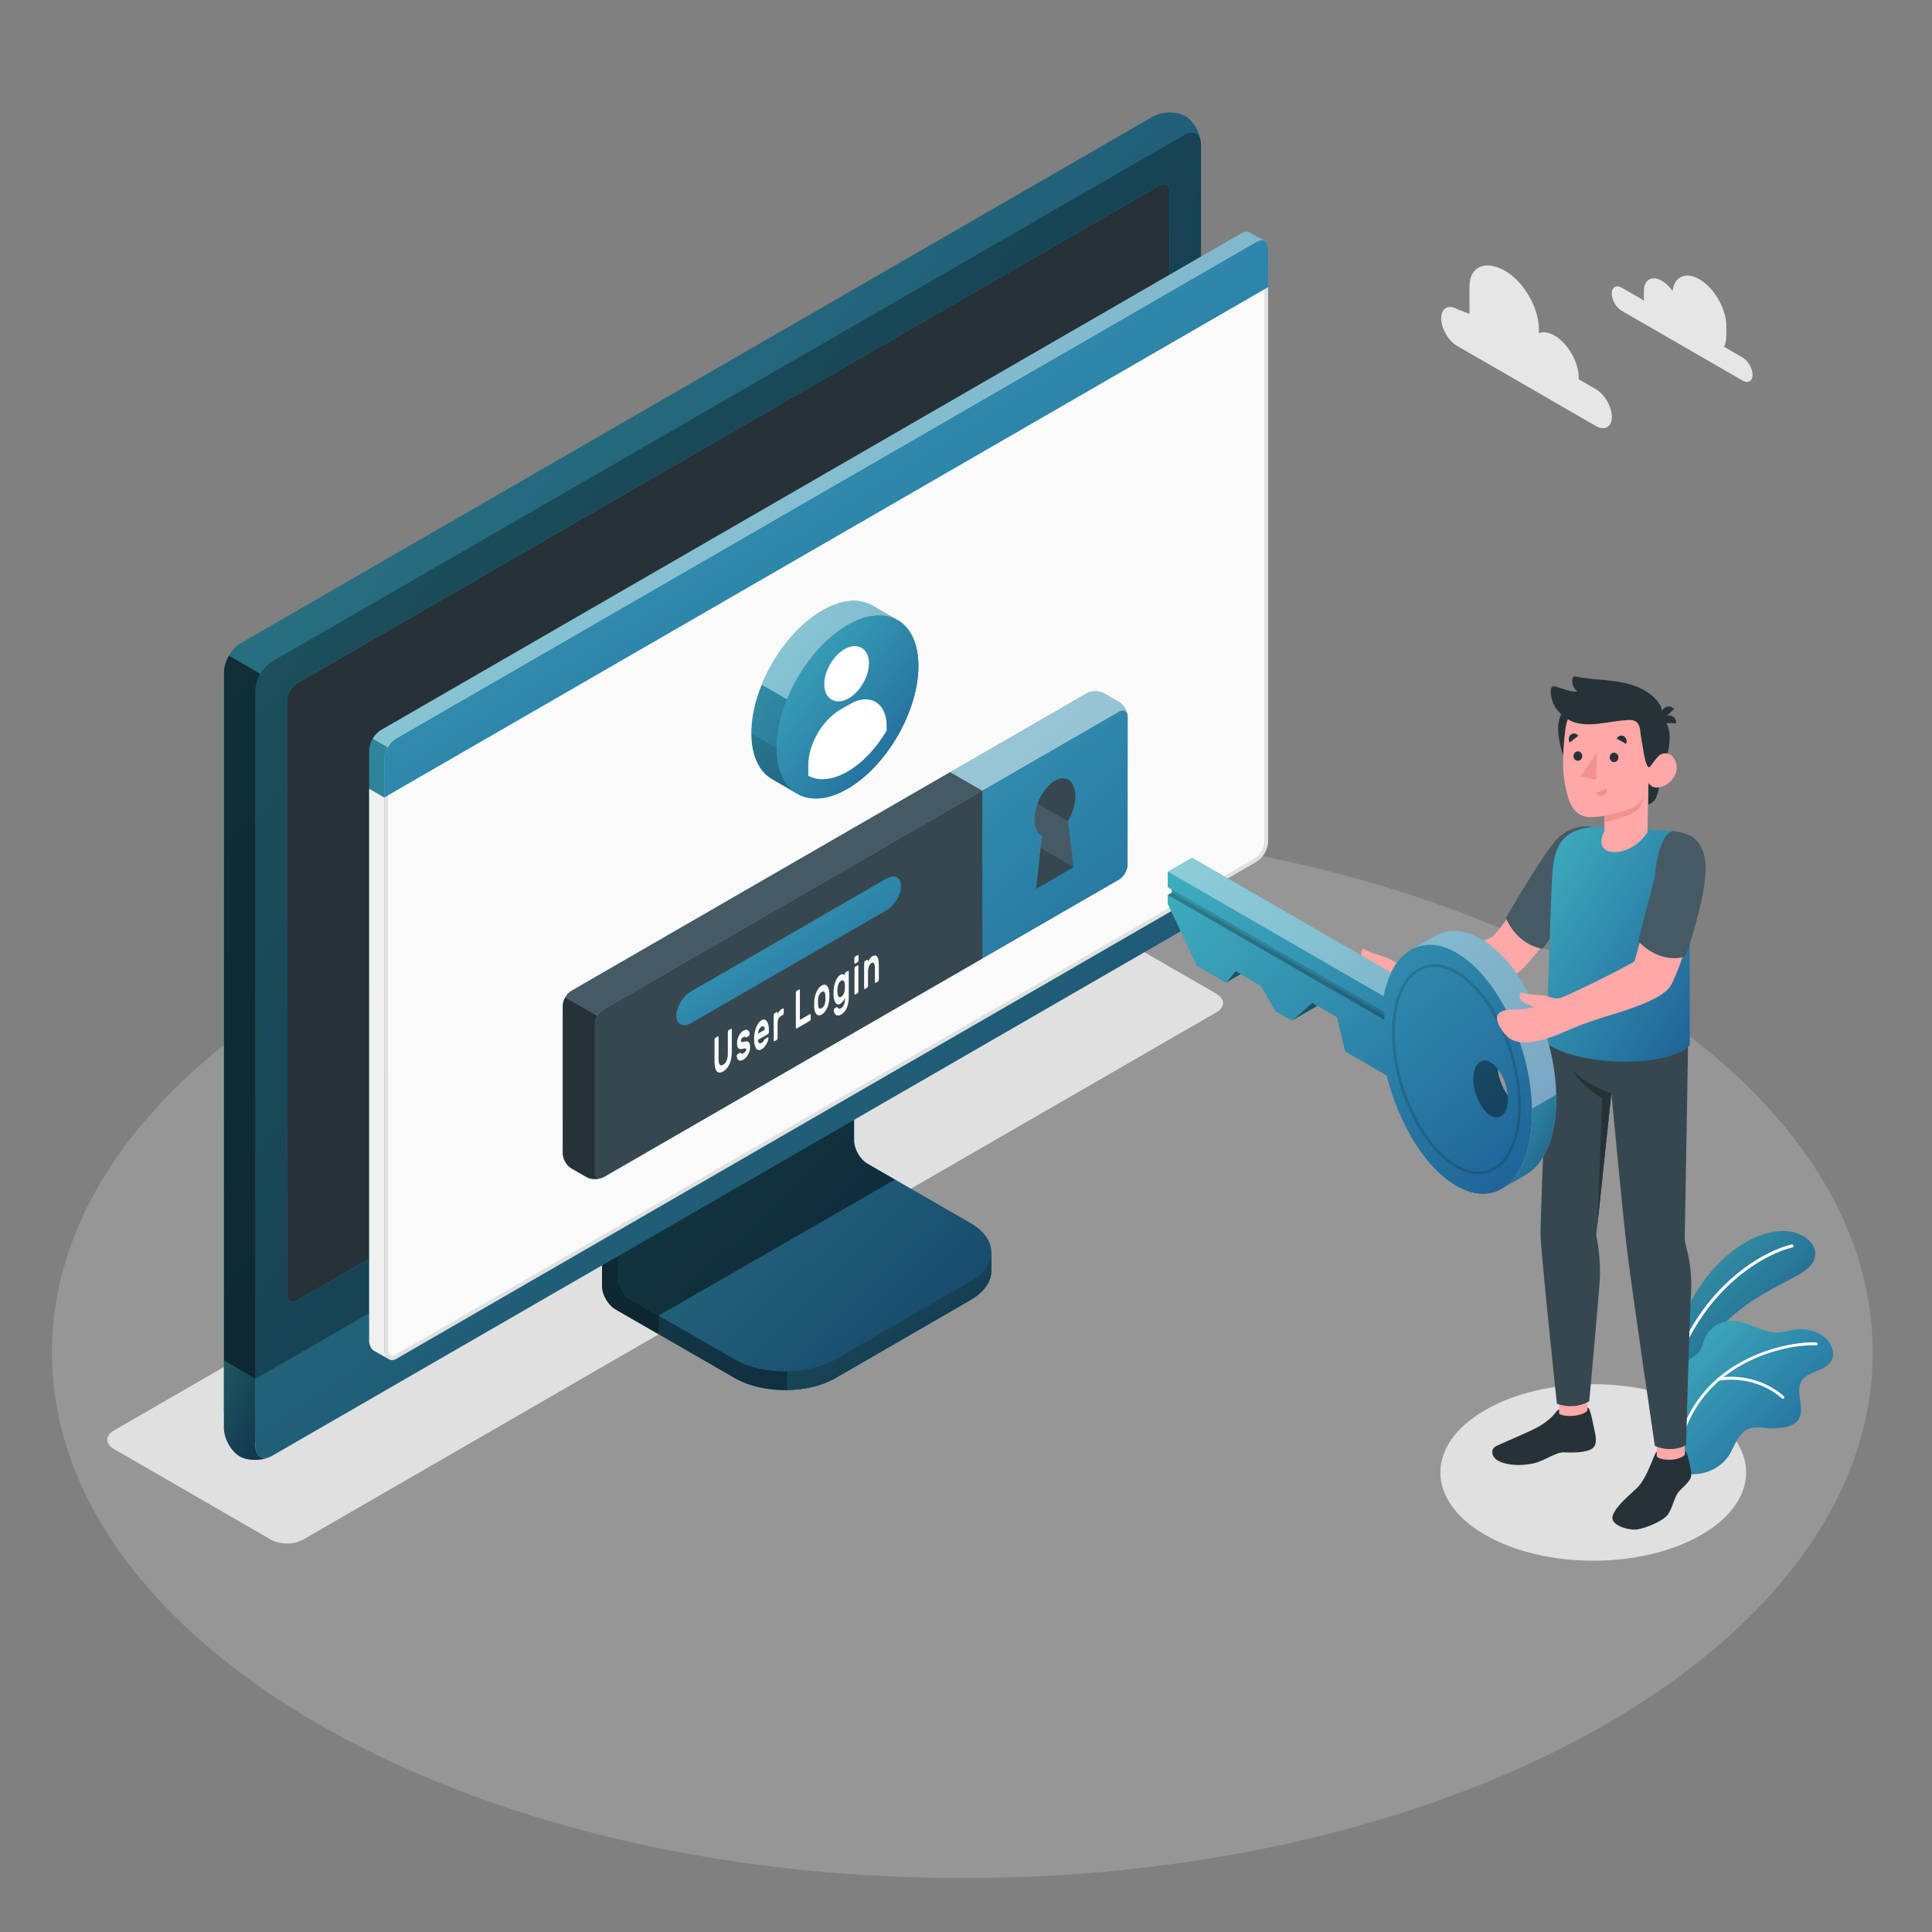 <svg width="700" height="700" viewBox="0 0 700 700" fill="none" xmlns="http://www.w3.org/2000/svg">
<rect x="0" y="0" width="700" height="700" fill="#808080" stroke="none"/>
<path d="M348.67 680.47C530.843 680.47 678.524 595.206 678.524 490.028C678.524 384.85 530.843 299.586 348.67 299.586C166.497 299.586 18.816 384.85 18.816 490.028C18.816 595.206 166.497 680.47 348.67 680.47Z" fill="#F0F0F0" fill-opacity="0.2"/>
<path d="M538.103 556.108C516.473 543.62 516.473 523.376 538.103 510.888C559.733 498.4 594.803 498.4 616.433 510.888C638.063 523.376 638.063 543.62 616.433 556.108C594.803 568.596 559.733 568.596 538.103 556.108Z" fill="#E0E0E0"/>
<path d="M98.168 557.844L41.272 525C38.066 523.152 38.066 520.142 41.272 518.294L372.218 327.222C375.424 325.374 380.632 325.374 383.838 327.222L440.734 360.066C443.94 361.914 443.94 364.924 440.734 366.772L109.788 557.844C106.568 559.692 101.374 559.692 98.168 557.844Z" fill="#E0E0E0"/>
<path d="M302.682 499.296L351.598 471.016C356.638 468.104 359.158 464.296 359.158 460.474C359.158 456.652 359.186 453.67 359.186 453.67L308.436 425.054C305.748 423.5 303.564 419.72 303.564 416.626V356.328L218.136 405.692V465.99C218.136 469.098 220.32 472.864 223.008 474.418L266.184 499.296C276.25 505.12 292.602 505.12 302.682 499.296Z" fill="url(#paint0_linear_596_338)"/>
<g opacity="0.6">
<path d="M302.682 499.296L351.598 471.016C356.638 468.104 359.158 464.296 359.158 460.474C359.158 456.652 359.186 453.67 359.186 453.67L308.436 425.054C305.748 423.5 303.564 419.72 303.564 416.626V356.328L218.136 405.692V465.99C218.136 469.098 220.32 472.864 223.008 474.418L266.184 499.296C276.25 505.12 292.602 505.12 302.682 499.296Z" fill="black"/>
</g>
<path opacity="0.3" d="M238.631 476.672V483.448L222.979 474.418C220.305 472.878 218.121 469.098 218.121 465.99V405.692L234.403 396.298C234.739 400.428 235.103 404.698 235.439 408.87L224.029 415.478V462.588C224.029 465.71 226.199 469.476 228.887 471.016L238.631 476.672Z" fill="black"/>
<path d="M224.016 462.602C224.016 465.71 226.2 469.476 228.888 471.03L266.156 492.492C276.236 498.316 292.588 498.316 302.682 492.492L351.612 464.212C361.692 458.388 361.692 448.952 351.612 443.128L314.316 421.638C311.628 420.084 309.444 416.304 309.444 413.21V366.086L224.016 415.45V462.602Z" fill="url(#paint1_linear_596_338)"/>
<path opacity="0.3" d="M224.016 462.602C224.016 465.71 226.2 469.476 228.888 471.03L266.156 492.492C276.236 498.316 292.588 498.316 302.682 492.492L351.612 464.212C361.692 458.388 361.692 448.952 351.612 443.128L314.316 421.638C311.628 420.084 309.444 416.304 309.444 413.21V366.086L224.016 415.45V462.602Z" fill="black"/>
<path opacity="0.5" d="M324.241 427.392L314.329 421.666C311.641 420.112 309.457 416.332 309.457 413.238V366.114L224.029 415.478V462.602C224.029 465.71 226.213 469.476 228.901 471.03L238.645 476.658L324.241 427.392Z" fill="black"/>
<path d="M359.172 453.684C359.172 453.684 359.172 456.666 359.172 460.488C359.172 464.31 356.638 468.104 351.612 471.03L302.696 499.296C297.866 502.11 291.594 503.51 285.266 503.622V496.846C291.594 496.762 297.866 495.306 302.696 492.52L351.612 464.226C356.638 461.328 359.172 457.506 359.172 453.684Z" fill="url(#paint2_linear_596_338)"/>
<path opacity="0.5" d="M359.172 453.684C359.172 453.684 359.172 456.666 359.172 460.488C359.172 464.31 356.638 468.104 351.612 471.03L302.696 499.296C297.866 502.11 291.594 503.51 285.266 503.622V496.846C291.594 496.762 297.866 495.306 302.696 492.52L351.612 464.226C356.638 461.328 359.172 457.506 359.172 453.684Z" fill="black"/>
<path d="M86.843 521.164C89.993 522.984 95.271 522.886 98.645 520.94C140.645 496.692 387.045 354.438 429.045 330.19C432.405 328.244 435.135 323.526 435.135 319.648V52.374C435.135 48.496 432.573 43.876 429.423 42.056C426.273 40.236 420.995 40.334 417.621 42.28L87.221 233.03C83.861 234.976 81.131 239.694 81.131 243.572V510.846C81.131 514.724 83.693 519.344 86.843 521.164Z" fill="url(#paint3_linear_596_338)"/>
<path d="M98.645 520.94L429.045 330.19C432.405 328.244 435.135 323.526 435.135 319.648V52.374C435.135 48.496 432.405 46.914 429.045 48.86L98.645 239.61C95.285 241.556 92.555 246.274 92.555 250.152V517.426C92.555 521.304 95.285 522.886 98.645 520.94Z" fill="url(#paint4_linear_596_338)"/>
<path opacity="0.5" d="M98.645 520.94L429.045 330.19C432.405 328.244 435.135 323.526 435.135 319.648V52.374C435.135 48.496 432.405 46.914 429.045 48.86L98.645 239.61C95.285 241.556 92.555 246.274 92.555 250.152V517.426C92.555 521.304 95.285 522.886 98.645 520.94Z" fill="black"/>
<path d="M97.749 527.884C94.375 529.368 89.713 529.312 86.843 527.66C83.693 525.826 81.131 521.22 81.131 517.314V492.982L92.541 499.59V523.922C92.541 527.464 94.795 529.074 97.749 527.884Z" fill="url(#paint5_linear_596_338)"/>
<path opacity="0.5" d="M97.749 527.884C94.375 529.368 89.713 529.312 86.843 527.66C83.693 525.826 81.131 521.22 81.131 517.314V492.982L92.541 499.59V523.922C92.541 527.464 94.795 529.074 97.749 527.884Z" fill="black"/>
<path d="M92.54 499.59L92.554 523.922C92.554 527.8 95.284 529.382 98.644 527.436L429.044 336.686C432.404 334.74 435.134 330.022 435.134 326.144V301.77L92.54 499.59Z" fill="url(#paint6_linear_596_338)"/>
<path opacity="0.3" d="M92.555 499.534V523.908C92.555 527.786 95.285 529.368 98.645 527.422L429.045 336.672C432.405 334.726 435.135 330.008 435.135 326.13V301.756L92.555 499.534Z" fill="black"/>
<path d="M103.965 469.056V253.932C103.965 251.608 105.603 248.766 107.619 247.604L420.043 67.242C422.059 66.08 423.697 67.018 423.697 69.356L423.711 284.48C423.711 286.804 422.073 289.646 420.057 290.808L107.619 471.17C105.603 472.332 103.965 471.38 103.965 469.056Z" fill="url(#paint7_linear_596_338)"/>
<path d="M103.965 469.056V253.932C103.965 251.608 105.603 248.766 107.619 247.604L420.043 67.242C422.059 66.08 423.697 67.018 423.697 69.356L423.711 284.48C423.711 286.804 422.073 289.646 420.057 290.808L107.619 471.17C105.603 472.332 103.965 471.38 103.965 469.056Z" fill="#263238"/>
<path d="M263.832 408.422C260.682 410.242 258.12 414.666 258.12 418.32C258.12 421.96 260.682 423.444 263.832 421.61C266.982 419.79 269.544 415.366 269.544 411.712C269.544 408.072 266.982 406.602 263.832 408.422Z" fill="url(#paint8_linear_596_338)"/>
<path opacity="0.7" d="M94.348 244.132C93.256 246.05 92.584 248.206 92.556 250.152V499.59L81.146 492.982V243.558C81.146 241.612 81.846 239.456 82.938 237.538L94.348 244.132Z" fill="black"/>
<path opacity="0.3" d="M435.065 51.366C434.631 48.23 432.097 47.096 429.031 48.846L98.645 239.61C96.979 240.576 95.467 242.214 94.347 244.132L82.937 237.538C84.043 235.648 85.555 233.982 87.235 233.016L417.621 42.28C420.995 40.334 426.259 40.236 429.423 42.07C432.293 43.708 434.673 47.726 435.065 51.366Z" fill="black"/>
<path d="M452.886 84.266C452.088 83.79 451.01 83.804 449.778 84.518L138.026 264.53C135.674 265.888 133.756 269.192 133.756 271.908V485.716C133.756 487.368 134.47 488.838 135.548 489.426C136.248 489.804 139.902 491.932 140.994 492.52C141.694 492.898 142.548 492.912 143.472 492.38L455.224 312.284C457.576 310.926 459.494 307.622 459.494 304.906V90.062C459.494 88.662 458.99 87.682 458.178 87.262C457.408 86.856 453.67 84.728 452.886 84.266Z" fill="url(#paint9_linear_596_338)"/>
<path d="M142.07 492.086C140.88 492.086 139.914 490.616 139.914 488.81V275.002C139.914 272.552 141.706 269.444 143.834 268.226L455.586 88.2C456.146 87.878 456.678 87.71 457.14 87.71C458.176 87.71 458.806 88.592 458.806 90.048V304.892C458.806 307.342 457.014 310.45 454.886 311.668L143.12 491.764C142.756 491.974 142.406 492.086 142.07 492.086Z" fill="#FAFAFA"/>
<path d="M457.142 88.41C457.982 88.41 458.108 89.446 458.108 90.048V304.892C458.108 307.118 456.47 309.946 454.538 311.066L142.772 491.162C142.506 491.316 142.268 491.386 142.058 491.386C141.274 491.386 140.602 490.182 140.602 488.81V275.002C140.602 272.776 142.24 269.948 144.172 268.828L455.938 88.816C456.498 88.48 456.904 88.41 457.142 88.41ZM457.142 87.01C456.568 87.01 455.924 87.192 455.238 87.598L143.472 267.624C141.12 268.982 139.202 272.286 139.202 275.016V488.824C139.202 490.98 140.392 492.8 142.058 492.8C142.506 492.8 142.968 492.674 143.472 492.394L455.224 312.298C457.576 310.94 459.494 307.636 459.494 304.92V90.062C459.494 88.13 458.542 87.01 457.142 87.01Z" fill="#E0E0E0"/>
<path d="M135.548 489.426C136.01 489.678 139.328 491.568 140.784 492.394C139.804 491.694 139.286 490.49 139.216 488.81V288.96L133.756 285.768V485.73C133.756 487.368 134.47 488.852 135.548 489.426Z" fill="#F0F0F0"/>
<path d="M459.494 90.02C459.48 87.332 457.576 86.24 455.238 87.584L143.472 267.624C141.12 268.982 139.202 272.286 139.202 275.016V288.96L459.494 104.02V90.02Z" fill="url(#paint10_linear_596_338)"/>
<g opacity="0.4">
<path d="M455.238 87.598L143.472 267.61C142.31 268.296 141.232 269.444 140.462 270.774L135.044 267.638C135.814 266.322 136.864 265.174 138.012 264.53L449.778 84.504C450.996 83.79 452.088 83.776 452.872 84.252C453.642 84.728 457.184 86.73 458.08 87.22C457.338 86.856 456.33 86.968 455.238 87.598Z" fill="white"/>
</g>
<path opacity="0.15" d="M133.756 285.782V271.922C133.756 270.536 134.26 269.01 135.058 267.652L140.49 270.774C139.692 272.118 139.216 273.63 139.216 275.016V288.96L133.756 285.782Z" fill="black"/>
<path d="M393.751 251.188L207.033 358.988C205.311 359.982 203.911 362.404 203.911 364.392V417.928C203.911 419.916 205.311 422.324 207.033 423.318L212.493 426.454C214.215 427.448 217.001 427.448 218.723 426.454L405.427 318.668C407.149 317.674 408.549 315.252 408.549 313.264L408.577 259.714C408.577 257.726 407.177 255.318 405.455 254.324L399.995 251.188C398.259 250.194 395.473 250.194 393.751 251.188Z" fill="url(#paint11_linear_596_338)"/>
<path opacity="0.5" d="M408.534 259.21C408.324 257.6 407.008 257.012 405.44 257.908L218.721 365.708C217.853 366.198 217.084 367.066 216.524 368.046L204.833 361.298C205.393 360.332 206.177 359.478 207.017 359.002L393.75 251.202C395.458 250.208 398.258 250.194 399.98 251.188L405.44 254.324C407.022 255.234 408.338 257.348 408.534 259.21Z" fill="white"/>
<path d="M218.191 426.706C216.469 427.434 214.047 427.35 212.493 426.468L207.033 423.332C205.311 422.338 203.911 419.916 203.911 417.928V364.406C203.911 363.398 204.275 362.292 204.835 361.312L216.525 368.06C215.951 369.04 215.601 370.132 215.601 371.126V424.662C215.601 426.44 216.721 427.266 218.191 426.706Z" fill="#263238"/>
<path d="M218.724 365.722L405.442 257.922C407.164 256.928 408.564 257.74 408.55 259.728L408.522 313.278C408.522 315.266 407.122 317.688 405.4 318.682L218.696 426.468C216.974 427.462 215.574 426.65 215.574 424.662V371.126C215.602 369.138 217.002 366.716 218.724 365.722Z" fill="url(#paint12_linear_596_338)"/>
<path d="M344.245 279.776L207.017 359.002C206.163 359.492 205.393 360.346 204.833 361.298L216.524 368.046C217.084 367.066 217.867 366.198 218.721 365.708L355.921 286.496L344.245 279.776Z" fill="#455A64"/>
<path d="M355.924 286.51L218.724 365.722C217.002 366.716 215.602 369.138 215.602 371.126V424.662C215.602 426.65 217.002 427.448 218.724 426.468L355.924 347.256V286.51Z" fill="#37474F"/>
<path d="M250.361 359.212L321.159 318.332C324.099 316.638 326.479 317.842 326.479 321.02C326.479 324.198 324.099 328.146 321.159 329.84L250.375 370.706C247.435 372.4 245.055 371.196 245.055 368.018C245.041 364.854 247.421 360.906 250.361 359.212Z" fill="url(#paint13_linear_596_338)"/>
<path d="M264.868 372.736C264.952 372.694 265.022 372.708 265.078 372.778C265.134 372.848 265.162 372.946 265.162 373.1V381.066C265.162 381.864 265.092 382.634 264.966 383.362C264.84 384.09 264.644 384.762 264.378 385.378C264.112 385.994 263.79 386.54 263.398 387.03C263.006 387.506 262.544 387.898 262.026 388.192C261.494 388.5 261.046 388.64 260.654 388.612C260.262 388.584 259.94 388.416 259.674 388.094C259.408 387.786 259.212 387.338 259.086 386.764C258.96 386.19 258.89 385.504 258.89 384.692V376.726C258.89 376.586 258.918 376.446 258.974 376.306C259.03 376.166 259.1 376.082 259.184 376.026L260.066 375.508C260.15 375.466 260.22 375.466 260.276 375.55C260.332 375.62 260.36 375.732 260.36 375.872V383.754C260.36 384.286 260.402 384.72 260.486 385.042C260.57 385.378 260.682 385.616 260.822 385.77C260.962 385.924 261.144 385.994 261.354 385.994C261.564 385.98 261.788 385.91 262.026 385.77C262.264 385.63 262.488 385.448 262.698 385.21C262.908 384.986 263.09 384.706 263.23 384.384C263.37 384.062 263.496 383.684 263.58 383.264C263.664 382.844 263.706 382.368 263.706 381.836V373.968C263.706 373.828 263.734 373.688 263.79 373.548C263.846 373.408 263.916 373.324 264 373.268L264.868 372.736Z" fill="#FAFAFA"/>
<path d="M270.356 380.268C270.356 380.128 270.328 380.03 270.272 379.96C270.216 379.904 270.132 379.862 270.006 379.862C269.88 379.862 269.712 379.876 269.502 379.918C269.292 379.96 269.026 380.016 268.69 380.072C268.368 380.128 268.102 380.114 267.892 380.044C267.682 379.974 267.514 379.848 267.388 379.652C267.262 379.47 267.178 379.218 267.122 378.924C267.066 378.63 267.052 378.28 267.052 377.888C267.052 377.496 267.108 377.09 267.206 376.656C267.304 376.222 267.458 375.802 267.654 375.396C267.85 374.99 268.088 374.626 268.354 374.276C268.634 373.94 268.942 373.66 269.306 373.45C269.656 373.24 269.978 373.128 270.258 373.114C270.538 373.086 270.776 373.142 270.972 373.268C271.168 373.394 271.322 373.562 271.434 373.814C271.546 374.052 271.602 374.332 271.616 374.626C271.63 374.766 271.602 374.906 271.532 375.046C271.462 375.186 271.392 375.284 271.322 375.326L270.482 375.816C270.37 375.886 270.286 375.886 270.23 375.858C270.174 375.816 270.118 375.774 270.048 375.718C269.978 375.662 269.894 375.634 269.782 375.634C269.67 375.62 269.516 375.69 269.292 375.816C269.068 375.942 268.886 376.11 268.718 376.32C268.55 376.53 268.466 376.796 268.466 377.09C268.466 377.23 268.494 377.342 268.522 377.412C268.564 377.482 268.634 377.524 268.746 377.538C268.858 377.552 269.012 377.538 269.222 377.51C269.418 377.482 269.684 377.426 270.006 377.356C270.65 377.23 271.112 377.342 271.378 377.72C271.644 378.098 271.784 378.672 271.784 379.442C271.784 379.834 271.728 380.24 271.616 380.674C271.504 381.108 271.35 381.528 271.14 381.934C270.93 382.34 270.678 382.732 270.37 383.082C270.062 383.432 269.726 383.712 269.348 383.936C268.956 384.16 268.62 384.272 268.326 384.286C268.032 384.3 267.78 384.23 267.584 384.09C267.374 383.95 267.22 383.754 267.108 383.488C266.996 383.222 266.94 382.942 266.926 382.634C266.912 382.494 266.94 382.354 267.01 382.214C267.066 382.074 267.136 381.976 267.22 381.934L268.06 381.444C268.172 381.388 268.256 381.374 268.312 381.444C268.368 381.5 268.424 381.57 268.494 381.654C268.564 381.738 268.662 381.78 268.788 381.794C268.914 381.808 269.096 381.752 269.348 381.612C269.46 381.542 269.572 381.472 269.684 381.374C269.796 381.276 269.908 381.178 270.006 381.066C270.104 380.954 270.188 380.828 270.258 380.688C270.328 380.562 270.356 380.422 270.356 380.268Z" fill="#FAFAFA"/>
<path d="M273.212 376.474C273.212 375.746 273.268 375.032 273.394 374.318C273.52 373.604 273.702 372.946 273.926 372.33C274.164 371.728 274.444 371.182 274.78 370.72C275.116 370.258 275.48 369.908 275.886 369.67C276.292 369.432 276.67 369.348 276.992 369.432C277.328 369.502 277.608 369.698 277.846 370.02C278.084 370.328 278.266 370.748 278.392 371.28C278.518 371.812 278.588 372.4 278.588 373.072V373.94C278.588 374.08 278.56 374.22 278.504 374.36C278.448 374.5 278.378 374.584 278.294 374.64L274.64 376.754C274.64 377.048 274.682 377.3 274.752 377.482C274.822 377.664 274.92 377.804 275.032 377.902C275.144 377.986 275.284 378.028 275.438 378.014C275.592 378 275.746 377.944 275.914 377.86C276.152 377.72 276.334 377.58 276.488 377.412C276.628 377.244 276.754 377.076 276.852 376.88C276.936 376.726 276.992 376.628 277.048 376.558C277.104 376.488 277.174 376.432 277.258 376.376L278.14 375.872C278.224 375.83 278.294 375.83 278.35 375.9C278.406 375.97 278.434 376.082 278.434 376.222C278.42 376.404 278.364 376.67 278.266 377.02C278.154 377.37 278 377.734 277.79 378.126C277.58 378.518 277.314 378.91 277.006 379.274C276.698 379.652 276.334 379.946 275.928 380.184C275.522 380.422 275.144 380.506 274.822 380.45C274.486 380.394 274.206 380.198 273.968 379.862C273.73 379.526 273.562 379.078 273.436 378.504C273.268 377.916 273.212 377.244 273.212 376.474ZM275.9 372.008C275.69 372.134 275.508 372.288 275.354 372.484C275.2 372.68 275.074 372.89 274.976 373.128C274.878 373.366 274.794 373.604 274.738 373.842C274.682 374.094 274.654 374.318 274.626 374.514L277.104 373.086C277.09 372.904 277.062 372.708 277.02 372.526C276.978 372.33 276.908 372.176 276.824 372.05C276.726 371.924 276.614 371.854 276.46 371.826C276.32 371.812 276.124 371.868 275.9 372.008Z" fill="#FAFAFA"/>
<path d="M282.984 368.102C282.55 368.354 282.228 368.704 282.032 369.166C281.836 369.628 281.738 370.244 281.738 371.014V376.068C281.738 376.208 281.71 376.348 281.654 376.488C281.598 376.628 281.528 376.712 281.444 376.768L280.618 377.244C280.534 377.286 280.464 377.272 280.408 377.202C280.352 377.132 280.324 377.02 280.324 376.88V367.822C280.324 367.682 280.352 367.542 280.408 367.402C280.464 367.262 280.534 367.178 280.618 367.122L281.444 366.646C281.528 366.604 281.598 366.604 281.654 366.688C281.71 366.758 281.738 366.87 281.738 367.01V367.458C281.934 367.038 282.13 366.674 282.34 366.394C282.55 366.1 282.83 365.848 283.194 365.652L283.684 365.372C283.768 365.33 283.838 365.344 283.894 365.414C283.95 365.484 283.978 365.596 283.978 365.736V367.024C283.978 367.164 283.95 367.304 283.894 367.444C283.838 367.584 283.768 367.668 283.684 367.724L282.984 368.102Z" fill="#FAFAFA"/>
<path d="M293.429 367.43C293.513 367.388 293.583 367.402 293.639 367.472C293.695 367.542 293.723 367.654 293.723 367.794V369.18C293.723 369.32 293.695 369.46 293.639 369.6C293.583 369.74 293.513 369.824 293.429 369.88L288.641 372.652C288.557 372.694 288.487 372.68 288.431 372.61C288.375 372.54 288.347 372.428 288.347 372.288V359.73C288.347 359.59 288.375 359.45 288.431 359.31C288.487 359.17 288.557 359.086 288.641 359.03L289.523 358.512C289.607 358.47 289.677 358.484 289.733 358.554C289.789 358.624 289.817 358.722 289.817 358.876V369.53L293.429 367.43Z" fill="#FAFAFA"/>
<path d="M297.726 357.07C298.132 356.832 298.496 356.734 298.818 356.776C299.14 356.804 299.42 356.944 299.658 357.21C299.896 357.462 300.092 357.798 300.232 358.246C300.372 358.68 300.456 359.198 300.484 359.772C300.498 359.884 300.498 360.024 300.498 360.22C300.498 360.402 300.498 360.584 300.498 360.766C300.498 360.948 300.498 361.13 300.498 361.298C300.498 361.466 300.498 361.62 300.484 361.746C300.456 362.362 300.372 362.964 300.232 363.566C300.092 364.168 299.91 364.728 299.672 365.246C299.434 365.764 299.154 366.226 298.832 366.632C298.51 367.038 298.146 367.36 297.74 367.584C297.334 367.808 296.97 367.92 296.648 367.878C296.326 367.85 296.046 367.71 295.808 367.458C295.57 367.22 295.388 366.87 295.248 366.436C295.108 366.002 295.024 365.484 294.996 364.91C294.996 364.798 294.982 364.658 294.982 364.476C294.982 364.308 294.982 364.126 294.982 363.944C294.982 363.762 294.982 363.58 294.982 363.398C294.982 363.216 294.996 363.062 294.996 362.936C295.024 362.32 295.108 361.718 295.248 361.116C295.388 360.514 295.584 359.954 295.822 359.422C296.06 358.89 296.34 358.428 296.662 358.022C296.956 357.616 297.32 357.308 297.726 357.07ZM299.042 360.682C299.014 360.29 298.972 359.996 298.888 359.772C298.804 359.562 298.706 359.408 298.58 359.324C298.454 359.24 298.328 359.212 298.174 359.24C298.034 359.268 297.88 359.324 297.726 359.408C297.572 359.492 297.432 359.618 297.278 359.758C297.138 359.898 296.998 360.08 296.872 360.318C296.746 360.542 296.648 360.822 296.564 361.13C296.48 361.438 296.424 361.802 296.41 362.222C296.396 362.334 296.396 362.46 296.396 362.628C296.396 362.782 296.382 362.95 296.382 363.118C296.382 363.286 296.382 363.454 296.396 363.608C296.396 363.762 296.41 363.888 296.41 363.986C296.438 364.378 296.48 364.672 296.564 364.896C296.648 365.12 296.746 365.26 296.872 365.344C296.998 365.428 297.124 365.456 297.278 365.428C297.418 365.4 297.572 365.344 297.726 365.26C297.88 365.176 298.034 365.064 298.174 364.91C298.314 364.77 298.454 364.588 298.58 364.35C298.706 364.126 298.804 363.846 298.888 363.538C298.972 363.23 299.028 362.866 299.042 362.446C299.042 362.348 299.056 362.222 299.056 362.054C299.056 361.886 299.056 361.732 299.056 361.55C299.056 361.382 299.056 361.228 299.056 361.06C299.056 360.906 299.056 360.78 299.042 360.682Z" fill="#FAFAFA"/>
<path d="M304.754 365.26C304.908 365.176 305.062 365.036 305.23 364.868C305.384 364.686 305.538 364.476 305.664 364.224C305.79 363.972 305.902 363.678 305.986 363.342C306.07 363.02 306.112 362.67 306.112 362.292V361.578C306.056 361.732 305.972 361.9 305.888 362.096C305.79 362.292 305.678 362.488 305.538 362.67C305.398 362.866 305.244 363.048 305.062 363.23C304.88 363.412 304.684 363.566 304.46 363.692C304.096 363.902 303.76 363.972 303.466 363.888C303.172 363.804 302.92 363.608 302.71 363.314C302.5 363.02 302.332 362.628 302.22 362.138C302.094 361.662 302.038 361.116 302.01 360.528C301.996 360.332 301.996 360.108 301.996 359.856C301.996 359.604 301.996 359.366 302.01 359.17C302.024 358.568 302.094 357.952 302.22 357.336C302.346 356.72 302.5 356.132 302.71 355.6C302.92 355.054 303.172 354.578 303.466 354.158C303.76 353.738 304.096 353.416 304.46 353.206C304.684 353.08 304.894 352.996 305.062 352.968C305.244 352.94 305.398 352.954 305.538 352.982C305.678 353.024 305.79 353.08 305.888 353.164C305.986 353.248 306.056 353.332 306.112 353.416V352.968C306.112 352.828 306.14 352.688 306.196 352.548C306.252 352.408 306.322 352.324 306.406 352.268L307.232 351.792C307.316 351.75 307.386 351.764 307.442 351.834C307.498 351.904 307.526 352.016 307.526 352.156V361.27C307.526 362.838 307.274 364.168 306.784 365.246C306.294 366.324 305.608 367.122 304.74 367.612C304.376 367.822 304.026 367.934 303.704 367.948C303.382 367.962 303.116 367.878 302.878 367.724C302.64 367.57 302.458 367.346 302.318 367.052C302.178 366.758 302.108 366.422 302.094 366.044C302.08 365.904 302.108 365.764 302.178 365.624C302.234 365.484 302.304 365.386 302.388 365.344L303.13 364.91C303.228 364.854 303.312 364.868 303.396 364.938C303.466 365.022 303.536 365.092 303.578 365.176C303.676 365.344 303.802 365.442 303.97 365.498C304.152 365.54 304.404 365.456 304.754 365.26ZM303.438 358.47C303.41 358.848 303.41 359.212 303.438 359.562C303.48 360.374 303.634 360.906 303.872 361.13C304.124 361.354 304.418 361.368 304.782 361.158C305.146 360.948 305.44 360.584 305.678 360.066C305.916 359.548 306.07 358.932 306.098 358.204C306.112 358.008 306.126 357.756 306.126 357.448C306.126 357.154 306.112 356.902 306.098 356.72C306.056 356.062 305.916 355.614 305.678 355.362C305.44 355.11 305.132 355.096 304.782 355.306C304.432 355.516 304.124 355.866 303.872 356.384C303.634 356.916 303.48 357.602 303.438 358.47Z" fill="#FAFAFA"/>
<path d="M310.774 346.038C310.858 345.996 310.928 345.996 310.984 346.066C311.04 346.136 311.068 346.248 311.068 346.388V347.9C311.068 348.04 311.04 348.18 310.984 348.32C310.928 348.46 310.858 348.544 310.774 348.6L309.836 349.146C309.752 349.188 309.682 349.174 309.626 349.104C309.57 349.034 309.542 348.922 309.542 348.782V347.27C309.542 347.13 309.57 346.99 309.626 346.85C309.682 346.71 309.752 346.626 309.836 346.57L310.774 346.038ZM311.012 359.184C311.012 359.324 310.984 359.464 310.928 359.604C310.872 359.744 310.802 359.828 310.718 359.884L309.892 360.36C309.808 360.402 309.738 360.388 309.682 360.318C309.626 360.248 309.598 360.15 309.598 359.996V350.938C309.598 350.798 309.626 350.658 309.682 350.518C309.738 350.378 309.808 350.294 309.892 350.238L310.718 349.762C310.802 349.72 310.872 349.734 310.928 349.804C310.984 349.874 311.012 349.972 311.012 350.126V359.184Z" fill="#FAFAFA"/>
<path d="M318.403 354.914C318.403 355.054 318.375 355.194 318.319 355.334C318.263 355.474 318.193 355.558 318.109 355.614L317.283 356.09C317.199 356.132 317.129 356.118 317.073 356.048C317.017 355.978 316.989 355.866 316.989 355.726V350.784C316.989 350 316.891 349.44 316.681 349.09C316.471 348.74 316.163 348.684 315.743 348.936C315.351 349.16 315.057 349.566 314.833 350.168C314.609 350.756 314.497 351.456 314.497 352.226V357.168C314.497 357.308 314.469 357.448 314.413 357.588C314.357 357.728 314.287 357.812 314.203 357.868L313.377 358.344C313.293 358.386 313.223 358.372 313.167 358.302C313.111 358.232 313.083 358.12 313.083 357.98V348.922C313.083 348.782 313.111 348.642 313.167 348.502C313.223 348.362 313.293 348.278 313.377 348.222L314.203 347.746C314.287 347.704 314.357 347.704 314.413 347.788C314.469 347.858 314.497 347.97 314.497 348.11V348.558C314.693 348.11 314.903 347.704 315.169 347.34C315.421 346.976 315.729 346.682 316.079 346.486C316.527 346.234 316.891 346.136 317.199 346.206C317.493 346.276 317.745 346.472 317.913 346.78C318.095 347.088 318.221 347.494 318.305 347.998C318.375 348.502 318.417 349.062 318.417 349.678V354.914H318.403Z" fill="#FAFAFA"/>
<path d="M389.017 314.16L375.423 322.014L377.537 302.946C375.913 302.092 374.877 299.964 374.877 296.926C374.877 291.508 378.167 285.222 382.227 282.87C386.287 280.532 389.577 283.01 389.577 288.428C389.577 291.466 388.541 294.784 386.917 297.514L389.017 314.16Z" fill="#455A64"/>
<path d="M389.016 314.16L377.06 307.258L375.422 322.014L389.016 314.16Z" fill="#37474F"/>
<path d="M382.228 282.87C379.568 284.41 377.244 287.63 375.956 291.2L386.918 297.528C388.542 294.784 389.578 291.48 389.578 288.442C389.578 283.01 386.288 280.532 382.228 282.87Z" fill="#37474F"/>
<path d="M316.12 219.38C311.472 216.692 305.046 217.07 297.934 221.172C283.738 229.362 272.23 249.298 272.23 265.692C272.23 273.91 275.128 279.678 279.818 282.352C281.036 283.052 287.644 286.888 288.876 287.602C293.524 290.29 299.95 289.912 307.048 285.81C321.244 277.62 332.752 257.684 332.752 241.29C332.752 233.1 329.882 227.346 325.234 224.658" fill="url(#paint14_linear_596_338)"/>
<path d="M307.048 226.45C292.852 234.654 281.344 254.576 281.344 270.97C281.344 287.364 292.852 294 307.048 285.81C321.244 277.62 332.766 257.684 332.752 241.29C332.738 224.91 321.23 218.26 307.048 226.45Z" fill="url(#paint15_linear_596_338)"/>
<path d="M321.229 262.822V264.698C317.575 270.942 312.563 276.388 307.033 279.566C301.503 282.758 296.505 283.108 292.837 281.064V277.186C292.837 269.696 297.919 260.904 304.401 257.152L308.139 255.01C311.457 253.092 314.663 252.854 317.183 254.31C319.773 255.794 321.229 258.888 321.229 262.822Z" fill="url(#paint16_linear_596_338)"/>
<path opacity="0.4" d="M316.121 219.38L325.235 224.658C320.587 221.97 314.161 222.348 307.063 226.45C297.767 231.826 289.633 242.228 285.111 253.372L275.997 248.094C280.505 236.95 288.653 226.548 297.949 221.186C305.047 217.084 311.473 216.692 316.121 219.38Z" fill="white"/>
<path opacity="0.2" d="M288.54 287.406C286.93 286.482 280.952 282.996 279.818 282.352C275.142 279.678 272.23 273.91 272.23 265.692L281.344 270.97C281.344 278.964 284.088 284.648 288.54 287.406Z" fill="black"/>
<path opacity="0.1" d="M275.982 248.094L285.096 253.372C282.716 259.252 281.344 265.328 281.344 270.97L272.23 265.692C272.23 260.036 273.616 253.96 275.982 248.094Z" fill="black"/>
<path d="M303.813 254.128C302.917 254.128 302.091 253.918 301.335 253.484C299.599 252.49 298.647 250.502 298.647 247.912C298.647 243.166 301.867 237.58 305.983 235.2C308.223 233.898 310.407 233.744 312.157 234.738C313.893 235.732 314.845 237.72 314.845 240.31C314.845 245.056 311.625 250.642 307.509 253.022C306.235 253.764 304.975 254.128 303.813 254.128Z" fill="white"/>
<path d="M317.198 254.31C314.678 252.854 311.458 253.092 308.154 255.01L304.416 257.152C297.934 260.904 292.852 269.71 292.852 277.186V281.064C296.506 283.094 301.518 282.744 307.048 279.566C312.564 276.388 317.576 270.942 321.244 264.698V262.822C321.23 258.888 319.774 255.794 317.198 254.31Z" fill="white"/>
<path d="M605.009 496.51C605.009 496.51 606.871 480.158 615.005 467.474C623.139 454.79 634.311 446.866 644.741 446.04C655.171 445.214 663.585 454.804 652.427 461.398C641.269 467.992 621.445 474.712 612.331 499.352L605.009 496.51Z" fill="url(#paint17_linear_596_338)"/>
<path opacity="0.1" d="M605.009 496.51C605.009 496.51 606.871 480.158 615.005 467.474C623.139 454.79 634.311 446.866 644.741 446.04C655.171 445.214 663.585 454.804 652.427 461.398C641.269 467.992 621.445 474.712 612.331 499.352L605.009 496.51Z" fill="black"/>
<path d="M608.075 492.254C608.033 492.254 608.005 492.24 607.963 492.226C607.683 492.114 607.543 491.792 607.655 491.498C618.659 464.394 639.603 453.082 649.151 450.884C649.445 450.814 649.753 450.996 649.823 451.304C649.893 451.598 649.711 451.906 649.403 451.976C640.051 454.132 619.527 465.248 608.691 491.918C608.593 492.17 608.327 492.31 608.075 492.254Z" fill="white"/>
<path d="M663.767 492.576C662.829 494.704 660.505 495.81 658.335 496.678C656.179 497.546 653.827 498.484 652.665 500.5C650.313 504.56 654.177 510.286 651.643 514.234C650.579 515.9 648.605 516.768 646.673 517.118C645.063 517.426 643.425 517.412 641.787 517.552C641.003 517.538 640.219 517.482 639.463 517.37C637.223 517.048 634.787 516.936 632.743 518.084C629.509 519.904 628.515 523.978 626.555 527.128C624.203 530.894 620.045 533.358 615.677 533.96C614.221 534.156 611.519 534.408 610.049 533.582C609.937 533.512 609.839 533.456 609.741 533.386C609.727 533.386 609.727 533.372 609.713 533.358C609.517 533.134 609.251 532.84 609.139 532.672C609.111 532.644 609.097 532.616 609.083 532.574C608.509 530.46 609.447 528.276 609.489 526.092C609.489 525.952 609.489 525.826 609.489 525.7C609.405 523.166 609.321 520.646 609.265 518.126C609.153 513.478 609.097 508.83 609.125 504.182C609.153 501.158 608.789 497.854 610.077 495.012C611.491 491.89 615.005 491.82 616.335 488.74C616.867 487.522 617.147 486.206 617.665 484.974C619.205 481.348 622.929 478.73 626.877 478.548C633.023 478.24 638.525 483.21 644.671 482.762C646.253 482.636 647.807 482.16 649.375 481.866C654.345 480.928 660.099 482.356 662.899 486.556C664.061 488.334 664.621 490.644 663.767 492.576Z" fill="url(#paint18_linear_596_338)"/>
<path d="M608.58 522.928C608.566 522.928 608.552 522.928 608.538 522.914C608.258 522.844 608.09 522.55 608.174 522.27C616.658 490.434 650.216 485.828 658.056 486.388C658.336 486.416 658.56 486.654 658.546 486.948C658.532 487.242 658.28 487.452 657.986 487.438C650.314 486.878 617.498 491.386 609.182 522.536C609.112 522.816 608.846 522.97 608.58 522.928Z" fill="white"/>
<path d="M645.863 506.786C645.765 506.772 645.667 506.716 645.583 506.646C645.499 506.562 636.945 498.12 622.749 500.22C622.469 500.262 622.203 500.066 622.147 499.772C622.105 499.492 622.301 499.212 622.595 499.17C637.337 497 646.241 505.806 646.325 505.904C646.535 506.114 646.521 506.436 646.325 506.646C646.199 506.772 646.031 506.828 645.863 506.786Z" fill="white"/>
<path d="M527.968 112.014L532.42 113.722V103.908C532.42 96.124 538.622 94.262 545.37 98.154C552.104 102.046 557.564 111.51 557.564 119.28V120.708C559.09 120.092 561.064 120.33 563.22 121.576C568.064 124.376 571.998 131.18 571.998 136.78V137.424L578.214 141.008C581.406 142.856 583.996 147.336 583.996 151.018C583.996 154.7 581.406 156.198 578.214 154.35L527.954 125.328C524.762 123.48 522.172 119 522.172 115.318C522.186 111.664 524.762 110.166 527.968 112.014Z" fill="#E6E6E6"/>
<path d="M587.592 104.244L595.67 108.906C595.628 108.542 595.6 108.192 595.6 107.842V105.504C595.6 101.346 598.526 99.652 602.124 101.738C603.58 102.578 604.924 103.922 606.016 105.476C606.604 100.24 610.72 98.294 615.704 101.164C621.094 104.272 625.476 111.86 625.476 118.09V121.59C625.476 123.2 625.182 124.558 624.65 125.65L631.356 129.528C633.358 130.69 634.982 133.49 634.982 135.8C634.982 138.11 633.358 139.048 631.356 137.886L587.592 112.616C585.59 111.468 583.966 108.654 583.966 106.344C583.966 104.034 585.59 103.096 587.592 104.244Z" fill="#E6E6E6"/>
<path d="M556.317 316.722C550.437 326.662 544.781 335.3 540.805 339.444C533.259 342.958 515.535 348.348 508.605 349.244C507.373 349.398 506.141 349.09 505.119 348.418C502.389 346.626 500.289 346.346 497.405 345.352C495.151 344.568 494.199 343.504 493.779 343.91C493.233 344.442 492.645 345.926 494.017 347.48C494.703 348.264 495.963 349.104 497.573 350.14C497.573 350.14 492.617 351.456 488.193 350.294C482.187 348.712 479.359 351.61 483.419 358.12C484.875 360.458 490.601 364.196 502.193 363.188C505.539 362.894 510.355 362.614 514.513 361.732C525.643 359.352 538.005 357.056 545.607 354.788C547.525 354.214 550.955 352.002 552.985 349.664C565.767 335.09 570.009 324.702 575.609 315.266L575.119 299.838C566.075 299.572 561.231 308.406 556.317 316.722Z" fill="#FFA8A7"/>
<path d="M576.7 299.572C576.7 299.572 568.79 297.892 562.84 305.494C556.61 313.46 545.606 332.584 545.606 332.584C545.606 332.584 549.218 342.174 558.934 343.756L574.544 322.672C574.544 322.672 581.936 308.084 576.7 299.572Z" fill="#455A64"/>
<path d="M610.454 514.556H600.276V532.7H610.454V514.556Z" fill="#FFA8A7"/>
<path d="M575.175 513.576L565.011 513.94L564.493 494.746L575.175 494.382V513.576Z" fill="#FFA8A7"/>
<path d="M611.883 357.49C611.883 367.612 610.399 449.05 610.399 449.05C610.637 451.962 613.255 457.324 612.695 468.51C611.925 483.7 610.903 523.628 610.903 523.628C610.903 523.628 605.961 526.638 599.577 523.866C599.577 523.866 591.331 467.922 589.511 452.872C587.915 439.726 583.841 396.144 583.841 396.144L578.325 447.58C578.325 447.58 580.201 455.42 579.585 464.422C579.109 471.38 575.833 507.654 575.833 507.654C575.833 507.654 571.045 511.042 564.087 508.592C564.087 508.592 558.305 453.978 558.179 447.58C558.039 440.3 561.567 357.392 561.567 357.392L611.883 357.49Z" fill="#37474F"/>
<path d="M600.277 527.464V525.952C599.297 526.4 597.043 535.388 593.011 539.21C589.805 542.262 585.423 545.776 584.317 549.178C583.155 552.72 590.407 554.666 593.417 554.106C596.903 553.462 602.937 550.914 604.449 548.534C605.961 546.168 606.675 542.668 607.907 540.932C609.139 539.196 611.981 537.264 612.639 535.248C613.003 534.142 612.569 531.734 612.051 529.69C611.575 527.814 611.071 525.756 610.455 525.938C610.455 526.162 610.455 527.1 610.455 527.1C609.713 527.954 607.669 528.794 605.373 528.892C603.875 528.948 600.263 528.64 600.277 527.464Z" fill="#263238"/>
<path d="M564.898 510.678C564.366 510.692 563.946 511.476 562.77 512.792C561.356 514.374 559.06 516.096 556.778 517.272C552.97 519.26 545.564 522.312 542.204 523.88C540.104 524.86 540.202 527.492 542.372 528.99C544.542 530.488 549.764 531.566 556.036 530.11C559.452 529.312 563.904 526.022 566.718 526.204C569.532 526.386 574.81 526.344 576.882 524.846C578.968 523.348 578.128 520.17 577.54 517.426C576.896 514.43 576.098 509.768 575.146 509.978V511.014C573.928 512.946 567.614 513.73 564.926 512.302L564.898 510.678Z" fill="#263238"/>
<path d="M583.813 396.13C583.813 396.13 575.679 393.75 569.645 387.674C569.645 387.674 572.375 393.008 580.509 397.964L578.773 443.898L583.813 396.13Z" fill="#263238"/>
<path d="M606.185 301.084C606.185 301.084 614.557 303.016 613.983 318.192L612.219 342.356L612.261 378.616C604.785 387.1 571.605 386.47 560.251 377.944C560.251 377.944 561.539 335.034 562.309 318.528C562.855 306.796 565.557 300.874 577.093 299.586L591.275 300.216L606.185 301.084Z" fill="url(#paint19_linear_596_338)"/>
<path d="M595.504 269.556C595.504 278.264 588.728 285.334 580.356 285.334C571.984 285.334 567.042 278.082 565.208 269.556C561.862 253.974 571.984 253.778 580.356 253.778C588.714 253.778 595.504 260.834 595.504 269.556Z" fill="#263238"/>
<path d="M603.232 275.926C603.232 275.926 600.908 287.294 599.984 289.156C599.046 291.018 597.128 291.55 597.128 291.55L597.296 283.556L603.232 275.926Z" fill="#263238"/>
<path d="M600.305 259.644C600.305 259.644 601.971 259.224 603.735 261.996C605.247 264.362 605.597 269.696 603.217 275.94L598.835 276.458L600.305 259.644Z" fill="#263238"/>
<path d="M601.917 261.954L607.279 262.052C607.405 260.512 606.313 259.238 604.829 259.21C603.359 259.182 602.057 260.414 601.917 261.954Z" fill="#263238"/>
<path d="M602.574 260.68L606.55 256.858C605.57 255.724 603.89 255.654 602.784 256.704C601.692 257.754 601.594 259.532 602.574 260.68Z" fill="#263238"/>
<path d="M597.535 276.458C598.417 277.004 599.663 275.254 600.741 274.064C601.819 272.888 605.221 271.768 606.985 275.632C608.777 279.58 605.739 283.318 603.219 284.578C598.697 286.818 597.269 283.556 597.269 283.556L596.905 301.56C590.535 311.402 576.129 311.052 581.309 301.084L581.323 295.61C581.323 295.61 576.983 296.296 574.855 295.96C571.327 295.386 569.115 292.502 568.037 288.526C566.315 282.142 565.671 276.99 567.127 264.432C568.723 250.67 584.095 250.53 592.383 255.976C600.699 261.408 597.535 276.458 597.535 276.458Z" fill="#FFA8A7"/>
<path d="M578.383 262.29C582.051 261.926 585.677 261.17 589.359 260.904C590.157 260.848 590.969 260.806 591.739 261.016C594.553 261.772 594.189 265.048 594.637 267.344C595.407 271.292 596.051 277.97 597.535 277.998C597.983 278.012 599.649 275.1 600.741 274.078C601.455 273.406 601.567 271.964 601.721 271.068C602.001 269.43 602.155 267.778 602.281 266.126C602.393 264.726 602.533 263.312 602.519 261.898C602.519 260.33 602.547 258.72 602.155 257.18C601.805 255.78 601.147 254.744 600.195 253.652C600.097 253.554 600.013 253.442 599.915 253.344C598.109 251.398 595.799 249.928 593.349 248.92C589.835 247.464 586.013 246.89 582.233 246.498C578.453 246.106 574.631 245.896 570.907 245.14C570.683 245.098 570.459 245.056 570.249 245.126C569.927 245.252 569.787 245.63 569.717 245.966C569.381 247.688 570.165 249.578 571.621 250.572C569.087 250.768 566.175 249.452 563.725 248.794C563.319 248.682 562.843 248.584 562.479 248.794C562.227 248.948 562.073 249.228 561.989 249.508C561.779 250.152 561.821 250.866 561.919 251.538C562.185 253.54 562.871 255.514 564.103 257.11C565.881 259.406 568.793 261.478 571.663 262.052C573.945 262.514 576.059 262.514 578.383 262.29Z" fill="#263238"/>
<path d="M581.336 295.624C581.336 295.624 589.204 293.972 591.962 292.446C593.81 291.424 595.322 289.66 595.77 288.526C595.77 288.526 595.252 290.962 593.614 293.146C591.598 295.82 581.35 297.794 581.35 297.794L581.336 295.624Z" fill="#F28F8F"/>
<path d="M583.228 274.414C583.228 275.352 583.928 276.122 584.81 276.122C585.678 276.122 586.392 275.352 586.392 274.414C586.392 273.476 585.692 272.706 584.81 272.706C583.928 272.706 583.228 273.462 583.228 274.414Z" fill="#263238"/>
<path d="M585.748 267.61L589.122 269.542C589.626 268.534 589.262 267.274 588.338 266.742C587.414 266.21 586.252 266.602 585.748 267.61Z" fill="#263238"/>
<path d="M582.038 285.754L578.44 287.154C578.79 288.232 579.896 288.778 580.89 288.4C581.884 288.022 582.402 286.832 582.038 285.754Z" fill="#F28F8F"/>
<path d="M568.751 269.052L571.832 266.588C571.202 265.664 570.012 265.482 569.158 266.154C568.304 266.84 568.135 268.142 568.751 269.052Z" fill="#263238"/>
<path d="M570.11 273.938C570.11 274.876 570.81 275.646 571.692 275.646C572.56 275.646 573.274 274.876 573.274 273.938C573.274 273 572.574 272.23 571.692 272.23C570.81 272.23 570.11 273 570.11 273.938Z" fill="#263238"/>
<path d="M578.553 272.622L578.371 282.576L572.715 281.288L578.553 272.622Z" fill="#F28F8F"/>
<path d="M444.233 355.992L453.011 350.924L456.483 346.71L447.719 351.778L444.233 355.992Z" fill="url(#paint20_linear_596_338)"/>
<path opacity="0.4" d="M444.233 355.992L453.011 350.924L456.483 346.71L447.719 351.778L444.233 355.992Z" fill="black"/>
<path d="M468.104 369.768L476.883 364.7L484.204 358.218L475.441 363.272L468.104 369.768Z" fill="url(#paint21_linear_596_338)"/>
<path opacity="0.4" d="M468.104 369.768L476.883 364.7L484.204 358.218L475.441 363.272L468.104 369.768Z" fill="black"/>
<path d="M542.668 387.254C544.586 389.704 545.986 393.288 546.294 396.802C544.376 394.352 542.976 390.768 542.668 387.254ZM563.066 387.52C560.112 367.43 549.318 347.55 536.452 340.13C530.278 336.56 524.566 336.434 519.988 339.108C518.644 339.892 513.688 342.748 511.728 343.868C511.574 343.952 511.406 344.036 511.266 344.148C510.902 344.344 510.552 344.582 510.202 344.82C509.544 345.282 508.9 345.8 508.298 346.388C508.214 346.458 508.13 346.556 508.018 346.64C507.752 346.906 507.5 347.186 507.262 347.48C506.954 347.83 506.66 348.18 506.38 348.558C505.806 349.314 505.26 350.14 504.77 351.036C504.532 351.47 504.28 351.932 504.056 352.408L431.928 310.772L423.164 315.826V321.412L423.906 321.846L424.592 322.252V323.428L423.15 324.268V327.516L433.748 349.944L444.22 356.006L447.706 351.792L456.946 357.322L462.252 366.422L468.09 369.796L475.412 363.3L484.414 368.494L487.438 380.954L502.502 389.648C503.258 392.84 504.224 395.962 505.358 399.014C505.456 399.336 505.568 399.644 505.708 399.994C510.72 413.168 518.686 424.438 527.674 429.632C528.822 430.29 529.942 430.836 531.062 431.256C531.692 431.522 532.322 431.718 532.952 431.886C533.512 432.04 534.072 432.18 534.632 432.264C536.494 432.6 538.286 432.586 539.966 432.25C540.204 432.194 540.456 432.138 540.694 432.082C541.044 432.012 541.38 431.914 541.716 431.774C541.968 431.676 542.234 431.578 542.5 431.466C542.78 431.368 543.046 431.242 543.312 431.088C543.564 430.976 543.816 430.85 544.054 430.696C544.18 430.626 544.306 430.556 544.432 430.486C544.488 430.472 544.544 430.43 544.6 430.388C546.602 429.24 551.544 426.384 552.874 425.628C559.538 421.764 563.85 411.992 563.85 398.188C563.864 394.646 563.598 391.076 563.066 387.52Z" fill="url(#paint22_linear_596_338)"/>
<path d="M540.106 404.208C536.648 402.206 533.834 396.27 533.834 390.95C533.834 385.63 536.634 382.928 540.106 384.916C543.564 386.918 546.364 392.854 546.364 398.174C546.364 403.508 543.564 406.21 540.106 404.208ZM554.288 392.574C551.334 372.498 540.54 352.618 527.674 345.198C521.71 341.754 516.208 341.502 511.714 343.868C511.56 343.952 511.392 344.036 511.252 344.148C510.888 344.344 510.538 344.582 510.188 344.82C509.53 345.282 508.886 345.8 508.284 346.388C508.2 346.458 508.116 346.556 508.004 346.64C507.738 346.906 507.486 347.186 507.248 347.48C506.94 347.83 506.646 348.18 506.366 348.558C505.792 349.314 505.246 350.14 504.756 351.036C504.518 351.47 504.266 351.932 504.042 352.408C502.852 354.858 501.9 357.7 501.27 360.934L423.164 315.826V321.412L423.906 321.846L424.592 322.252V323.428L423.15 324.268V327.516L433.748 349.944L444.22 356.006L447.706 351.792L456.946 357.322L462.252 366.422L468.09 369.796L475.412 363.3L484.414 368.494L487.438 380.954L502.502 389.648C503.258 392.84 504.224 395.962 505.358 399.014C505.456 399.336 505.568 399.644 505.708 399.994C510.72 413.168 518.686 424.438 527.674 429.632C528.822 430.29 529.942 430.836 531.062 431.256C531.692 431.522 532.322 431.718 532.952 431.886C533.512 432.04 534.072 432.18 534.632 432.264C536.494 432.6 538.286 432.586 539.966 432.25C540.204 432.194 540.456 432.138 540.694 432.082C541.044 432.012 541.38 431.914 541.716 431.774C541.968 431.676 542.234 431.578 542.5 431.466C542.78 431.368 543.046 431.242 543.312 431.088C543.564 430.976 543.816 430.85 544.054 430.696C544.18 430.626 544.306 430.556 544.432 430.486C544.488 430.472 544.544 430.43 544.6 430.388C550.984 426.356 555.086 416.724 555.086 403.242C555.1 399.714 554.806 396.144 554.288 392.574Z" fill="url(#paint23_linear_596_338)"/>
<path opacity="0.4" d="M546.365 398.174C546.365 403.494 543.565 406.21 540.107 404.208C536.635 402.206 533.835 396.284 533.835 390.95C533.835 385.616 536.635 382.914 540.107 384.916C541.031 385.448 541.913 386.26 542.669 387.268C542.977 390.768 544.377 394.366 546.295 396.816C546.351 397.264 546.365 397.726 546.365 398.174Z" fill="black"/>
<path opacity="0.4" d="M563.863 398.16C563.863 411.978 559.551 421.75 552.887 425.6C551.543 426.356 546.615 429.212 544.613 430.36C550.997 426.328 555.099 416.696 555.099 403.214C555.099 399.7 554.805 396.13 554.287 392.56C551.333 372.484 540.539 352.604 527.673 345.184C521.709 341.74 516.207 341.488 511.713 343.854C513.673 342.734 518.629 339.864 519.973 339.094C524.551 336.42 530.263 336.546 536.437 340.116C549.303 347.536 560.097 367.416 563.051 387.506C563.597 391.076 563.863 394.646 563.863 398.16Z" fill="white"/>
<path d="M555.1 403.228C555.1 416.71 550.998 426.342 544.614 430.374C546.616 429.226 551.558 426.37 552.888 425.614C559.552 421.75 563.864 411.978 563.864 398.174C563.864 397.67 563.85 397.152 563.836 396.634C560.826 398.37 557.774 400.134 555.072 401.688C555.086 402.206 555.1 402.71 555.1 403.228Z" fill="url(#paint24_linear_596_338)"/>
<path opacity="0.1" d="M555.1 403.228C555.1 416.71 550.998 426.342 544.614 430.374C546.616 429.226 551.558 426.37 552.888 425.614C559.552 421.75 563.864 411.978 563.864 398.174C563.864 397.67 563.85 397.152 563.836 396.634C560.826 398.37 557.774 400.134 555.072 401.688C555.086 402.206 555.1 402.71 555.1 403.228Z" fill="black"/>
<path opacity="0.15" d="M501.594 366.688V369.53L423.166 324.254L424.608 323.428V322.238L501.594 366.688Z" fill="black"/>
<path opacity="0.15" d="M501.594 367.864V369.53L423.166 324.254L424.608 323.428V323.4L501.594 367.864Z" fill="black"/>
<path opacity="0.15" d="M539.056 424.465C549.989 421.11 553.761 401.803 547.481 381.343C541.202 360.883 527.249 347.016 516.316 350.371C505.384 353.726 501.612 373.033 507.891 393.493C514.171 413.954 528.124 427.82 539.056 424.465Z" stroke="black" stroke-miterlimit="10"/>
<path opacity="0.4" d="M504.056 352.408C502.866 354.858 501.914 357.7 501.284 360.934L423.178 315.826L431.942 310.772L504.056 352.408Z" fill="white"/>
<path d="M605.516 356.79C609.618 349.048 614.28 331.66 616.604 322.882C619.908 310.422 614.56 302.582 608.498 302.26C604.69 302.834 592.202 348.306 592.202 348.306C590.816 349.412 571.804 359.044 565.686 361.466C564.608 361.9 563.404 361.872 562.298 361.48C559.358 360.416 557.37 360.612 554.5 360.318C552.246 360.094 551.112 359.296 550.832 359.772C550.468 360.388 550.3 361.942 551.938 363.09C552.764 363.664 554.122 364.182 555.858 364.798C555.858 364.798 552.61 365.918 548.284 365.834C542.418 365.708 540.304 368.256 544.854 374.206C547.71 377.93 552.302 379.106 562.634 375.536C565.616 374.5 569.648 372.498 573.4 371.14C581.17 368.312 583.158 368.018 589.122 366.002C597.704 363.118 603.696 360.234 605.516 356.79Z" fill="#FFA8A7"/>
<path d="M606.187 301.084C609.757 301.574 613.229 302.386 615.301 305.27C617.373 308.154 619.109 312.228 617.037 323.414C614.965 334.6 610.681 346.472 610.681 346.472C610.681 346.472 602.365 350.028 593.531 341.012L599.607 317.52C599.607 317.52 600.643 302.26 606.187 301.084Z" fill="#455A64"/>
<defs>
<linearGradient id="paint0_linear_596_338" x1="218.136" y1="356.328" x2="374.132" y2="504.964" gradientUnits="userSpaceOnUse">
<stop stop-color="#3FAEBF"/>
<stop offset="1" stop-color="#1C5C94"/>
</linearGradient>
<linearGradient id="paint1_linear_596_338" x1="224.016" y1="366.086" x2="362.583" y2="508.62" gradientUnits="userSpaceOnUse">
<stop stop-color="#3FAEBF"/>
<stop offset="1" stop-color="#1C5C94"/>
</linearGradient>
<linearGradient id="paint2_linear_596_338" x1="285.266" y1="453.684" x2="334.465" y2="526.153" gradientUnits="userSpaceOnUse">
<stop stop-color="#3FAEBF"/>
<stop offset="1" stop-color="#1C5C94"/>
</linearGradient>
<linearGradient id="paint3_linear_596_338" x1="81.131" y1="40.753" x2="567.756" y2="396.68" gradientUnits="userSpaceOnUse">
<stop stop-color="#3FAEBF"/>
<stop offset="1" stop-color="#1C5C94"/>
</linearGradient>
<linearGradient id="paint4_linear_596_338" x1="92.555" y1="48.027" x2="568.743" y2="390.749" gradientUnits="userSpaceOnUse">
<stop stop-color="#3FAEBF"/>
<stop offset="1" stop-color="#1C5C94"/>
</linearGradient>
<linearGradient id="paint5_linear_596_338" x1="81.131" y1="492.982" x2="110.075" y2="506.292" gradientUnits="userSpaceOnUse">
<stop stop-color="#3FAEBF"/>
<stop offset="1" stop-color="#1C5C94"/>
</linearGradient>
<linearGradient id="paint6_linear_596_338" x1="92.54" y1="301.77" x2="313.854" y2="634.942" gradientUnits="userSpaceOnUse">
<stop stop-color="#3FAEBF"/>
<stop offset="1" stop-color="#1C5C94"/>
</linearGradient>
<linearGradient id="paint7_linear_596_338" x1="103.965" y1="66.744" x2="521.027" y2="394.523" gradientUnits="userSpaceOnUse">
<stop stop-color="#3FAEBF"/>
<stop offset="1" stop-color="#1C5C94"/>
</linearGradient>
<linearGradient id="paint8_linear_596_338" x1="258.12" y1="407.641" x2="273.244" y2="419.296" gradientUnits="userSpaceOnUse">
<stop stop-color="#3FAEBF"/>
<stop offset="1" stop-color="#1C5C94"/>
</linearGradient>
<linearGradient id="paint9_linear_596_338" x1="133.756" y1="83.94" x2="555.738" y2="418.553" gradientUnits="userSpaceOnUse">
<stop stop-color="#3FAEBF"/>
<stop offset="1" stop-color="#1C5C94"/>
</linearGradient>
<linearGradient id="paint10_linear_596_338" x1="139.202" y1="87.009" x2="332.754" y2="392.533" gradientUnits="userSpaceOnUse">
<stop stop-color="#3FAEBF"/>
<stop offset="1" stop-color="#1C5C94"/>
</linearGradient>
<linearGradient id="paint11_linear_596_338" x1="203.911" y1="250.442" x2="389.405" y2="464.212" gradientUnits="userSpaceOnUse">
<stop stop-color="#3FAEBF"/>
<stop offset="1" stop-color="#1C5C94"/>
</linearGradient>
<linearGradient id="paint12_linear_596_338" x1="215.574" y1="257.497" x2="393.727" y2="459.494" gradientUnits="userSpaceOnUse">
<stop stop-color="#3FAEBF"/>
<stop offset="1" stop-color="#1C5C94"/>
</linearGradient>
<linearGradient id="paint13_linear_596_338" x1="245.055" y1="317.564" x2="297.759" y2="396.793" gradientUnits="userSpaceOnUse">
<stop stop-color="#3FAEBF"/>
<stop offset="1" stop-color="#1C5C94"/>
</linearGradient>
<linearGradient id="paint14_linear_596_338" x1="272.23" y1="217.664" x2="347.053" y2="280.566" gradientUnits="userSpaceOnUse">
<stop stop-color="#3FAEBF"/>
<stop offset="1" stop-color="#1C5C94"/>
</linearGradient>
<linearGradient id="paint15_linear_596_338" x1="281.344" y1="222.944" x2="349.384" y2="275.394" gradientUnits="userSpaceOnUse">
<stop stop-color="#3FAEBF"/>
<stop offset="1" stop-color="#1C5C94"/>
</linearGradient>
<linearGradient id="paint16_linear_596_338" x1="292.837" y1="253.37" x2="323.536" y2="283.315" gradientUnits="userSpaceOnUse">
<stop stop-color="#3FAEBF"/>
<stop offset="1" stop-color="#1C5C94"/>
</linearGradient>
<linearGradient id="paint17_linear_596_338" x1="605.009" y1="445.99" x2="661.565" y2="501.584" gradientUnits="userSpaceOnUse">
<stop stop-color="#3FAEBF"/>
<stop offset="1" stop-color="#1C5C94"/>
</linearGradient>
<linearGradient id="paint18_linear_596_338" x1="608.897" y1="478.534" x2="667.853" y2="536.854" gradientUnits="userSpaceOnUse">
<stop stop-color="#3FAEBF"/>
<stop offset="1" stop-color="#1C5C94"/>
</linearGradient>
<linearGradient id="paint19_linear_596_338" x1="560.251" y1="299.586" x2="641.538" y2="350.706" gradientUnits="userSpaceOnUse">
<stop stop-color="#3FAEBF"/>
<stop offset="1" stop-color="#1C5C94"/>
</linearGradient>
<linearGradient id="paint20_linear_596_338" x1="444.233" y1="346.71" x2="453.718" y2="359.168" gradientUnits="userSpaceOnUse">
<stop stop-color="#3FAEBF"/>
<stop offset="1" stop-color="#1C5C94"/>
</linearGradient>
<linearGradient id="paint21_linear_596_338" x1="468.104" y1="358.218" x2="479.72" y2="374.332" gradientUnits="userSpaceOnUse">
<stop stop-color="#3FAEBF"/>
<stop offset="1" stop-color="#1C5C94"/>
</linearGradient>
<linearGradient id="paint22_linear_596_338" x1="423.15" y1="310.772" x2="550.938" y2="457.769" gradientUnits="userSpaceOnUse">
<stop stop-color="#3FAEBF"/>
<stop offset="1" stop-color="#1C5C94"/>
</linearGradient>
<linearGradient id="paint23_linear_596_338" x1="423.15" y1="315.826" x2="545.978" y2="454.055" gradientUnits="userSpaceOnUse">
<stop stop-color="#3FAEBF"/>
<stop offset="1" stop-color="#1C5C94"/>
</linearGradient>
<linearGradient id="paint24_linear_596_338" x1="544.614" y1="396.634" x2="575.328" y2="414.075" gradientUnits="userSpaceOnUse">
<stop stop-color="#3FAEBF"/>
<stop offset="1" stop-color="#1C5C94"/>
</linearGradient>
</defs>
</svg>
